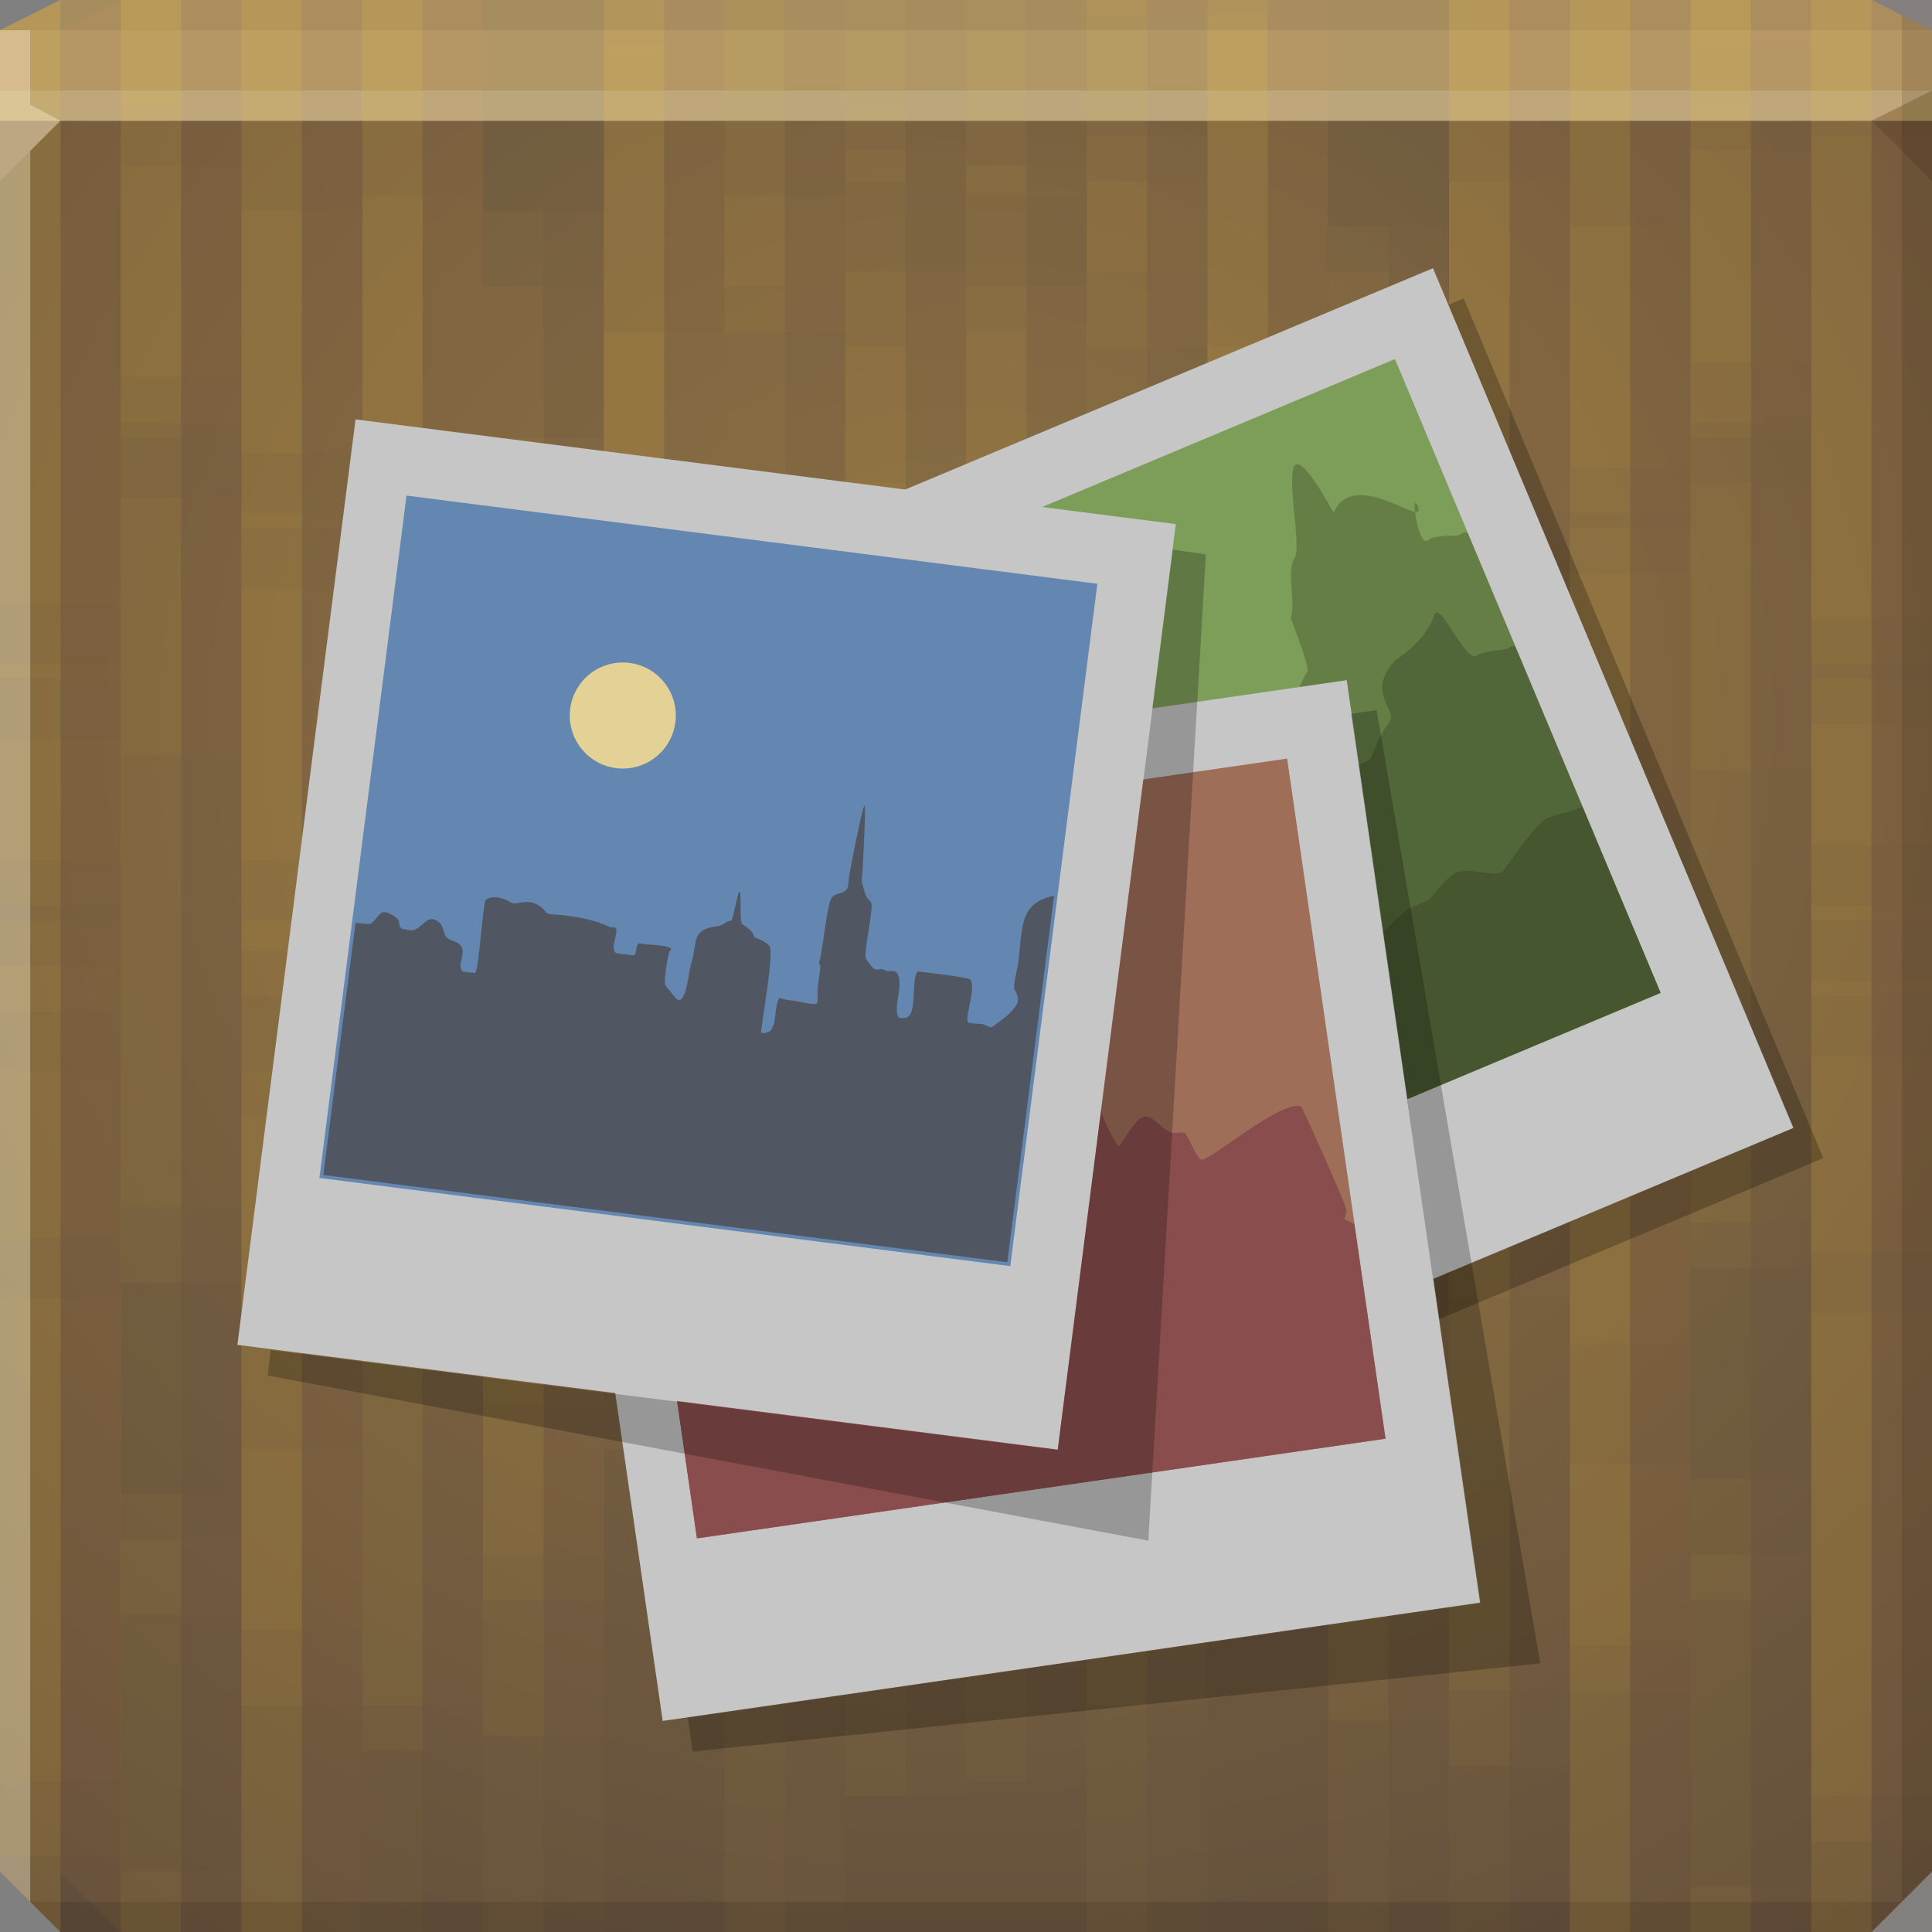 <?xml version="1.0" encoding="UTF-8" standalone="no"?>
<!-- Created with Inkscape (http://www.inkscape.org/) -->

<svg
   xmlns:dc="http://purl.org/dc/elements/1.1/"
   xmlns:cc="http://creativecommons.org/ns#"
   xmlns:rdf="http://www.w3.org/1999/02/22-rdf-syntax-ns#"
   xmlns:svg="http://www.w3.org/2000/svg"
   xmlns="http://www.w3.org/2000/svg"
   xmlns:xlink="http://www.w3.org/1999/xlink"
   xmlns:sodipodi="http://sodipodi.sourceforge.net/DTD/sodipodi-0.dtd"
   xmlns:inkscape="http://www.inkscape.org/namespaces/inkscape"
   width="64"
   height="64"
   id="svg13094"
   version="1.1"
   inkscape:version="0.48.3.1 r9886"
   sodipodi:docname="shotwell.svg">
  <rect width="100%" height="100%" fill="#808080" stroke="none"/>
  <sodipodi:namedview
     id="base"
     pagecolor="#cbcdd6"
     bordercolor="#666666"
     borderopacity="1.0"
     inkscape:pageopacity="1"
     inkscape:pageshadow="2"
     inkscape:zoom="11.313709"
     inkscape:cx="32.276797"
     inkscape:cy="27.806128"
     inkscape:document-units="px"
     inkscape:current-layer="svg13094"
     showgrid="true"
     inkscape:snap-bbox="true"
     inkscape:bbox-paths="true"
     inkscape:bbox-nodes="true"
     inkscape:snap-bbox-edge-midpoints="true"
     inkscape:snap-bbox-midpoints="true"
     inkscape:object-paths="true"
     inkscape:snap-intersection-paths="true"
     inkscape:object-nodes="true"
     inkscape:snap-smooth-nodes="true"
     inkscape:snap-midpoints="true"
     inkscape:snap-object-midpoints="true"
     inkscape:snap-center="true"
     showguides="true"
     inkscape:guide-bbox="true"
     inkscape:window-width="1920"
     inkscape:window-height="1033"
     inkscape:window-x="-2"
     inkscape:window-y="25"
     inkscape:window-maximized="1"
     inkscape:snap-global="false"
     fit-margin-top="0"
     fit-margin-left="0"
     fit-margin-right="0"
     fit-margin-bottom="0"
     showborder="true"
     inkscape:showpageshadow="false"
     inkscape:snap-page="true">
    <inkscape:grid
       type="xygrid"
       id="grid3075"
       empspacing="5"
       visible="true"
       enabled="true"
       snapvisiblegridlinesonly="true"
       originx="1.6362304e-08px"
       originy="18px" />
  </sodipodi:namedview>
  <defs
     id="defs13096">
    <linearGradient
       id="linearGradient4059">
      <stop
         id="stop4061"
         offset="0"
         style="stop-color:#856c44;stop-opacity:1;" />
      <stop
         id="stop4063"
         offset="1"
         style="stop-color:#5d4b3b;stop-opacity:1;" />
    </linearGradient>
    <radialGradient
       inkscape:collect="always"
       xlink:href="#linearGradient4059"
       id="radialGradient3943"
       cx="32"
       cy="23.333"
       fx="32"
       fy="23.333"
       r="32"
       gradientTransform="matrix(1.781,0,0,1.67,-25,-14.965)"
       gradientUnits="userSpaceOnUse" />
  </defs>
  <path
     inkscape:connector-curvature="0"
     style="color:#000000;fill:url(#radialGradient3943);fill-opacity:1;fill-rule:nonzero;stroke:none;stroke-width:2.286;marker:none;visibility:visible;display:inline;overflow:visible;enable-background:accumulate"
     d="m 0,4 0,30 0,28 2,2 30,0 30,0 2,-2 L 64,34 64,4 32,4 0,4 z"
     id="path4095" />
  <path
     inkscape:connector-curvature="0"
     style="color:#000000;fill:#b09765;fill-opacity:1;fill-rule:nonzero;stroke:none;stroke-width:2.286;marker:none;visibility:visible;display:inline;overflow:visible;enable-background:accumulate"
     d="M 2,0 0,1 0,4 32,4 64,4 64,1 62,0 32,0 2,0 z"
     id="path4090" />
  <path
     style="fill:#ffffff;fill-opacity:0.145;fill-rule:nonzero"
     d="M 0 3 L 0 6 L 2 4 L 32 4 L 62 4 L 64 3 L 32 3 L 0 3 z "
     id="path4298" />
  <path
     style="fill:#1f0700;fill-opacity:0.07;fill-rule:nonzero"
     d="M 2 0 L 0 1 L 32 1 L 64 1 L 62 0 L 32 0 L 2 0 z "
     id="path4444" />
  <path
     d="M 64,6 62,4 64,3 z"
     id="path3028"
     style="fill:#1f0700;fill-opacity:0.138"
     inkscape:connector-curvature="0" />
  <path
     style="fill:#000000;fill-opacity:0.111;fill-rule:nonzero"
     d="M 63 0.5 L 63 34 L 63 63 L 64 62 L 64 34 L 64 1 L 63 0.5 z M 63 63 L 32 63 L 1 63 L 2 64 L 32 64 L 62 64 L 63 63 z "
     id="path4366" />
  <g
     id="g3043"
     inkscape:export-filename="folder.png"
     inkscape:export-xdpi="90"
     inkscape:export-ydpi="90"
     transform="translate(-0.625,0.082)" />
  <path
     style="fill:#ffffff;fill-opacity:0.351;fill-rule:nonzero"
     d="M 0 1 L 0 34 L 0 62 L 1 63 L 1 34 L 1 5 L 2 4 L 1 3.469 L 1 1 L 0 1 z "
     id="path3864" />
  <g
     id="scalable"
     transform="matrix(1.039,0,0,1.039,1214.722,1878.812)"
     inkscape:label="#g3701"
     style="fill:#ffffff" />
  <g
     id="g3933">
    <g
       id="g3863"
       transform="translate(0,-14.5)">
      <path
         inkscape:connector-curvature="0"
         style="color:#000000;fill:#ffc346;fill-opacity:0.036;fill-rule:nonzero;stroke:none;stroke-width:1;marker:none;visibility:visible;display:inline;overflow:visible;enable-background:accumulate"
         d="M 2,0 0,1 0,4 0,22.5 2,22.5 2,0 z M 4,0 4,3.5 6,3.5 6,0 4,0 z m 4,0 0,17.5 2,0 L 10,0 8,0 z m 4,0 0,32.5 2,0 L 14,0 12,0 z m 8,0 0,27.5 2,0 L 22,0 20,0 z m 16,0 0,0.5 2,0 0,-0.5 -2,0 z m 12,0 0,19.5 2,0 L 50,0 48,0 z m 4,0 0,33.5 2,0 L 54,0 52,0 z m 4,0 0,14.5 2,0 L 58,0 56,0 z m 4,0 0,30.5 2,0 L 62,0 60,0 z m -20,0.5 0,37 2,0 0,-37 -2,0 z m -36,5 0,37 2,0 0,-37 -2,0 z m 28,0 0,37 2,0 0,-37 -2,0 z m -8,1 0,37 2,0 0,-37 -2,0 z m -8,3 0,37 2,0 0,-37 -2,0 z m 12,2 0,37 2,0 0,-37 -2,0 z m 16,5 0,37 2,0 0,-37 -2,0 z m -36,3 0,37 2,0 0,-37 -2,0 z m 28,0 0,37 2,0 0,-37 -2,0 z m 12,2 0,37 2,0 0,-37 -2,0 z m -48,3 0,9.5 0,27.5 2,0 0,-37 -2,0 z m 60,8 0,31.5 2,0 0,-31.5 -2,0 z m -8,5 0,26.5 2,0 0,-26.5 -2,0 z m 4,14 0,12.5 2,0 0,-12.5 -2,0 z"
         id="path3865"
         transform="translate(0,14.5)" />
      <path
         inkscape:connector-curvature="0"
         style="color:#000000;fill:#ffc346;fill-opacity:0.036;fill-rule:nonzero;stroke:none;stroke-width:1;marker:none;visibility:visible;display:inline;overflow:visible;enable-background:accumulate"
         d="M 2,0 0,1 0,4 0,30 2,30 2,0 z M 4,0 4,14 6,14 6,0 4,0 z m 4,0 0,33 2,0 0,-33 -2,0 z m 4,0 0,19 2,0 0,-19 -2,0 z m 8,0 0,37 2,0 0,-37 -2,0 z m 20,0 0,27 2,0 0,-27 -2,0 z m 8,0 0,32 2,0 0,-32 -2,0 z m 4,0 0,17 2,0 0,-17 -2,0 z m 4,0 0,3 2,0 0,-3 -2,0 z m 4,0 0,22 2,0 0,-22 -2,0 z m -32,5 0,37 2,0 0,-37 -2,0 z m 28,0 0,37 2,0 0,-37 -2,0 z m -20,1 0,37 2,0 0,-37 -2,0 z m 8,3 0,37 2,0 0,-37 -2,0 z m -12,2 0,37 2,0 0,-37 -2,0 z m -16,5 0,37 2,0 0,-37 -2,0 z m 8,3 0,37 2,0 0,-37 -2,0 z m 28,0 0,37 2,0 0,-37 -2,0 z m -40,2 0,37 2,0 0,-37 -2,0 z m 48,3 0,37 2,0 0,-37 -2,0 z m -60,8 0,2 0,28 2,2 0,-32 -2,0 z m 8,5 0,27 2,0 0,-27 -2,0 z M 4,51 4,64 6,64 6,51 4,51 z"
         id="path3867"
         transform="translate(0,14.5)" />
      <path
         inkscape:connector-curvature="0"
         style="color:#000000;fill:#ffc346;fill-opacity:0.036;fill-rule:nonzero;stroke:none;stroke-width:1;marker:none;visibility:visible;display:inline;overflow:visible;enable-background:accumulate"
         d="M 2,0 0,1 0,4 0,28.5 2,28.5 2,0 z m 2,0 0,12.5 2,0 L 6,0 4,0 z m 4,0 0,31.5 2,0 L 10,0 8,0 z m 4,0 0,17.5 2,0 L 14,0 12,0 z m 8,0 0,35.5 2,0 L 22,0 20,0 z m 20,0 0,25.5 2,0 L 42,0 40,0 z m 8,0 0,30.5 2,0 L 50,0 48,0 z m 4,0 0,15.5 2,0 L 54,0 52,0 z m 4,0 0,1.5 2,0 0,-1.5 -2,0 z m 4,0 0,20.5 2,0 L 62,0 60,0 z m -32,3.5 0,37 2,0 0,-37 -2,0 z m 28,0 0,37 2,0 0,-37 -2,0 z m -20,1 0,37 2,0 0,-37 -2,0 z m 8,3 0,37 2,0 0,-37 -2,0 z m -12,2 0,37 2,0 0,-37 -2,0 z m -16,5 0,37 2,0 0,-37 -2,0 z m 8,3 0,37 2,0 0,-37 -2,0 z m 28,0 0,37 2,0 0,-37 -2,0 z m -40,2 0,37 2,0 0,-37 -2,0 z m 48,3 0,37 2,0 0,-37 -2,0 z m -60,8 0,3.5 0,28 2,2 0,-33.5 -2,0 z m 8,5 0,28.5 2,0 0,-28.5 -2,0 z m -4,14 0,14.5 2,0 0,-14.5 -2,0 z"
         id="path3869"
         transform="translate(0,14.5)" />
      <path
         inkscape:connector-curvature="0"
         style="color:#000000;fill:#ffc346;fill-opacity:0.036;fill-rule:nonzero;stroke:none;stroke-width:1;marker:none;visibility:visible;display:inline;overflow:visible;enable-background:accumulate"
         d="M 2,0 0,1 0,20 2,20 2,0 z M 4,0 4,1 6,1 6,0 4,0 z m 4,0 0,15 2,0 0,-15 -2,0 z m 4,0 0,30 2,0 0,-30 -2,0 z m 8,0 0,25 2,0 0,-25 -2,0 z m 20,0 0,35 2,0 0,-35 -2,0 z m 8,0 0,17 2,0 0,-17 -2,0 z m 4,0 0,31 2,0 0,-31 -2,0 z m 4,0 0,12 2,0 0,-12 -2,0 z m 4,0 0,28 2,0 0,-28 -2,0 z M 4,3 4,40 6,40 6,3 4,3 z m 28,0 0,37 2,0 0,-37 -2,0 z m -8,1 0,37 2,0 0,-37 -2,0 z m -8,3 0,37 2,0 0,-37 -2,0 z m 12,2 0,37 2,0 0,-37 -2,0 z m 16,5 0,37 2,0 0,-37 -2,0 z m -36,3 0,37 2,0 0,-37 -2,0 z m 28,0 0,37 2,0 0,-37 -2,0 z m 12,2 0,37 2,0 0,-37 -2,0 z M 0,22 0,34 0,59 2,59 2,22 0,22 z m 60,8 0,34 2,0 0,-34 -2,0 z m -8,5 0,29 2,0 0,-29 -2,0 z m 4,14 0,15 2,0 0,-15 -2,0 z"
         id="path3871"
         transform="translate(0,14.5)" />
      <path
         inkscape:connector-curvature="0"
         style="color:#000000;fill:#ffc346;fill-opacity:0.036;fill-rule:nonzero;stroke:none;stroke-width:1;marker:none;visibility:visible;display:inline;overflow:visible;enable-background:accumulate"
         d="M 2,0 0,1 0,4 0,33.5 2,33.5 2,0 z m 2,0 0,14.5 2,0 L 6,0 4,0 z m 4,0 0,28.5 2,0 L 10,0 8,0 z m 16,0 0,9.5 2,0 0,-9.5 -2,0 z m 8,0 0,6.5 2,0 0,-6.5 -2,0 z m 4,0 0,11.5 2,0 L 38,0 36,0 z m 12,0 0,30.5 2,0 L 50,0 48,0 z m 8,0 0,25.5 2,0 L 58,0 56,0 z m -36,1.5 0,37 2,0 0,-37 -2,0 z m 40,3 0,37 2,0 0,-37 -2,0 z m -48,2 0,37 2,0 0,-37 -2,0 z m 40,1 0,37 2,0 0,-37 -2,0 z m -12,4 0,37 2,0 0,-37 -2,0 z m -36,5 0,37 2,0 0,-37 -2,0 z m 28,0 0,37 2,0 0,-37 -2,0 z m -8,1 0,37 2,0 0,-37 -2,0 z m -8,3 0,37 2,0 0,-37 -2,0 z m 12,2 0,37 2,0 0,-37 -2,0 z m 16,5 0,36.5 2,0 0,-36.5 -2,0 z m -36,3 0,33.5 2,0 0,-33.5 -2,0 z m 28,0 0,33.5 2,0 0,-33.5 -2,0 z m 12,2 0,31.5 2,0 0,-31.5 -2,0 z m -48,3 0,26.5 2,2 0,-28.5 -2,0 z m 60,8 0,20.5 2,0 0,-20.5 -2,0 z m -8,5 0,15.5 2,0 0,-15.5 -2,0 z m 4,14 0,1.5 2,0 0,-1.5 -2,0 z"
         id="path3873"
         transform="translate(0,14.5)" />
      <path
         inkscape:connector-curvature="0"
         style="color:#000000;fill:#ffc346;fill-opacity:0.036;fill-rule:nonzero;stroke:none;stroke-width:1;marker:none;visibility:visible;display:inline;overflow:visible;enable-background:accumulate"
         d="M 4,0 4,25 6,25 6,0 4,0 z m 8,0 0,30 2,0 0,-30 -2,0 z m 12,0 0,11 2,0 0,-11 -2,0 z m 4,0 0,6 2,0 0,-6 -2,0 z m 8,0 0,9 2,0 0,-9 -2,0 z m 16,0 0,28 2,0 0,-28 -2,0 z m 4,0 0,14 2,0 0,-14 -2,0 z m 4,0 0,33 2,0 0,-33 -2,0 z m -20,1 0,37 2,0 0,-37 -2,0 z M 0,4 0,34 0,41 2,41 2,4 0,4 z m 48,2 0,37 2,0 0,-37 -2,0 z M 8,7 8,44 10,44 10,7 8,7 z m 12,4 0,37 2,0 0,-37 -2,0 z m 8,5 0,37 2,0 0,-37 -2,0 z m 28,0 0,37 2,0 0,-37 -2,0 z m -20,1 0,37 2,0 0,-37 -2,0 z m 8,3 0,37 2,0 0,-37 -2,0 z m -12,2 0,37 2,0 0,-37 -2,0 z m -16,5 0,37 2,0 0,-37 -2,0 z m 8,3 0,34 2,0 0,-34 -2,0 z m 28,0 0,34 2,0 0,-34 -2,0 z m -40,2 0,32 2,0 0,-32 -2,0 z m 48,3 0,29 2,0 0,-29 -2,0 z M 0,43 0,62 2,64 2,43 0,43 z m 8,5 0,16 2,0 0,-16 -2,0 z m -4,14 0,2 2,0 0,-2 -2,0 z"
         id="path3875"
         transform="translate(0,14.5)" />
    </g>
    <g
       transform="translate(2,-14.5)"
       id="g3995">
      <path
         transform="translate(0,14.5)"
         id="path4002"
         d="M 2,0 0,1 0,4 0,22.5 2,22.5 2,0 z M 4,0 4,3.5 6,3.5 6,0 4,0 z m 4,0 0,17.5 2,0 L 10,0 8,0 z m 4,0 0,32.5 2,0 L 14,0 12,0 z m 8,0 0,27.5 2,0 L 22,0 20,0 z m 16,0 0,0.5 2,0 0,-0.5 -2,0 z m 12,0 0,19.5 2,0 L 50,0 48,0 z m 4,0 0,33.5 2,0 L 54,0 52,0 z m 4,0 0,14.5 2,0 L 58,0 56,0 z m 4,0 0,30.5 2,0 L 62,0 60,0 z m -20,0.5 0,37 2,0 0,-37 -2,0 z m -36,5 0,37 2,0 0,-37 -2,0 z m 28,0 0,37 2,0 0,-37 -2,0 z m -8,1 0,37 2,0 0,-37 -2,0 z m -8,3 0,37 2,0 0,-37 -2,0 z m 12,2 0,37 2,0 0,-37 -2,0 z m 16,5 0,37 2,0 0,-37 -2,0 z m -36,3 0,37 2,0 0,-37 -2,0 z m 28,0 0,37 2,0 0,-37 -2,0 z m 12,2 0,37 2,0 0,-37 -2,0 z m -48,3 0,9.5 0,27.5 2,0 0,-37 -2,0 z m 60,8 0,31.5 2,0 0,-31.5 -2,0 z m -8,5 0,26.5 2,0 0,-26.5 -2,0 z m 4,14 0,12.5 2,0 0,-12.5 -2,0 z"
         style="color:#000000;fill:#ffc346;fill-opacity:0.015;fill-rule:nonzero;stroke:none;stroke-width:1;marker:none;visibility:visible;display:inline;overflow:visible;enable-background:accumulate"
         inkscape:connector-curvature="0" />
      <path
         transform="translate(0,14.5)"
         id="path3998"
         d="M 2,0 0,1 0,4 0,30 2,30 2,0 z M 4,0 4,14 6,14 6,0 4,0 z m 4,0 0,33 2,0 0,-33 -2,0 z m 4,0 0,19 2,0 0,-19 -2,0 z m 8,0 0,37 2,0 0,-37 -2,0 z m 20,0 0,27 2,0 0,-27 -2,0 z m 8,0 0,32 2,0 0,-32 -2,0 z m 4,0 0,17 2,0 0,-17 -2,0 z m 4,0 0,3 2,0 0,-3 -2,0 z m 4,0 0,22 2,0 0,-22 -2,0 z m -32,5 0,37 2,0 0,-37 -2,0 z m 28,0 0,37 2,0 0,-37 -2,0 z m -20,1 0,37 2,0 0,-37 -2,0 z m 8,3 0,37 2,0 0,-37 -2,0 z m -12,2 0,37 2,0 0,-37 -2,0 z m -16,5 0,37 2,0 0,-37 -2,0 z m 8,3 0,37 2,0 0,-37 -2,0 z m 28,0 0,37 2,0 0,-37 -2,0 z m -40,2 0,37 2,0 0,-37 -2,0 z m 48,3 0,37 2,0 0,-37 -2,0 z m -60,8 0,2 0,28 2,2 0,-32 -2,0 z m 8,5 0,27 2,0 0,-27 -2,0 z M 4,51 4,64 6,64 6,51 4,51 z"
         style="color:#000000;fill:#ffc346;fill-opacity:0.015;fill-rule:nonzero;stroke:none;stroke-width:1;marker:none;visibility:visible;display:inline;overflow:visible;enable-background:accumulate"
         inkscape:connector-curvature="0" />
      <path
         transform="translate(0,14.5)"
         id="path4004"
         d="M 2,0 0,1 0,4 0,28.5 2,28.5 2,0 z m 2,0 0,12.5 2,0 L 6,0 4,0 z m 4,0 0,31.5 2,0 L 10,0 8,0 z m 4,0 0,17.5 2,0 L 14,0 12,0 z m 8,0 0,35.5 2,0 L 22,0 20,0 z m 20,0 0,25.5 2,0 L 42,0 40,0 z m 8,0 0,30.5 2,0 L 50,0 48,0 z m 4,0 0,15.5 2,0 L 54,0 52,0 z m 4,0 0,1.5 2,0 0,-1.5 -2,0 z m 4,0 0,20.5 2,0 L 62,0 60,0 z m -32,3.5 0,37 2,0 0,-37 -2,0 z m 28,0 0,37 2,0 0,-37 -2,0 z m -20,1 0,37 2,0 0,-37 -2,0 z m 8,3 0,37 2,0 0,-37 -2,0 z m -12,2 0,37 2,0 0,-37 -2,0 z m -16,5 0,37 2,0 0,-37 -2,0 z m 8,3 0,37 2,0 0,-37 -2,0 z m 28,0 0,37 2,0 0,-37 -2,0 z m -40,2 0,37 2,0 0,-37 -2,0 z m 48,3 0,37 2,0 0,-37 -2,0 z m -60,8 0,3.5 0,28 2,2 0,-33.5 -2,0 z m 8,5 0,28.5 2,0 0,-28.5 -2,0 z m -4,14 0,14.5 2,0 0,-14.5 -2,0 z"
         style="color:#000000;fill:#ffc346;fill-opacity:0.015;fill-rule:nonzero;stroke:none;stroke-width:1;marker:none;visibility:visible;display:inline;overflow:visible;enable-background:accumulate"
         inkscape:connector-curvature="0" />
      <path
         transform="translate(0,14.5)"
         id="path4000"
         d="M 2,0 0,1 0,20 2,20 2,0 z M 4,0 4,1 6,1 6,0 4,0 z m 4,0 0,15 2,0 0,-15 -2,0 z m 4,0 0,30 2,0 0,-30 -2,0 z m 8,0 0,25 2,0 0,-25 -2,0 z m 20,0 0,35 2,0 0,-35 -2,0 z m 8,0 0,17 2,0 0,-17 -2,0 z m 4,0 0,31 2,0 0,-31 -2,0 z m 4,0 0,12 2,0 0,-12 -2,0 z m 4,0 0,28 2,0 0,-28 -2,0 z M 4,3 4,40 6,40 6,3 4,3 z m 28,0 0,37 2,0 0,-37 -2,0 z m -8,1 0,37 2,0 0,-37 -2,0 z m -8,3 0,37 2,0 0,-37 -2,0 z m 12,2 0,37 2,0 0,-37 -2,0 z m 16,5 0,37 2,0 0,-37 -2,0 z m -36,3 0,37 2,0 0,-37 -2,0 z m 28,0 0,37 2,0 0,-37 -2,0 z m 12,2 0,37 2,0 0,-37 -2,0 z M 0,22 0,34 0,59 2,59 2,22 0,22 z m 60,8 0,34 2,0 0,-34 -2,0 z m -8,5 0,29 2,0 0,-29 -2,0 z m 4,14 0,15 2,0 0,-15 -2,0 z"
         style="color:#000000;fill:#ffc346;fill-opacity:0.015;fill-rule:nonzero;stroke:none;stroke-width:1;marker:none;visibility:visible;display:inline;overflow:visible;enable-background:accumulate"
         inkscape:connector-curvature="0" />
      <path
         transform="translate(0,14.5)"
         id="path4006"
         d="M 2,0 0,1 0,4 0,33.5 2,33.5 2,0 z m 2,0 0,14.5 2,0 L 6,0 4,0 z m 4,0 0,28.5 2,0 L 10,0 8,0 z m 16,0 0,9.5 2,0 0,-9.5 -2,0 z m 8,0 0,6.5 2,0 0,-6.5 -2,0 z m 4,0 0,11.5 2,0 L 38,0 36,0 z m 12,0 0,30.5 2,0 L 50,0 48,0 z m 8,0 0,25.5 2,0 L 58,0 56,0 z m -36,1.5 0,37 2,0 0,-37 -2,0 z m 40,3 0,37 2,0 0,-37 -2,0 z m -48,2 0,37 2,0 0,-37 -2,0 z m 40,1 0,37 2,0 0,-37 -2,0 z m -12,4 0,37 2,0 0,-37 -2,0 z m -36,5 0,37 2,0 0,-37 -2,0 z m 28,0 0,37 2,0 0,-37 -2,0 z m -8,1 0,37 2,0 0,-37 -2,0 z m -8,3 0,37 2,0 0,-37 -2,0 z m 12,2 0,37 2,0 0,-37 -2,0 z m 16,5 0,36.5 2,0 0,-36.5 -2,0 z m -36,3 0,33.5 2,0 0,-33.5 -2,0 z m 28,0 0,33.5 2,0 0,-33.5 -2,0 z m 12,2 0,31.5 2,0 0,-31.5 -2,0 z m -48,3 0,26.5 2,2 0,-28.5 -2,0 z m 60,8 0,20.5 2,0 0,-20.5 -2,0 z m -8,5 0,15.5 2,0 0,-15.5 -2,0 z m 4,14 0,1.5 2,0 0,-1.5 -2,0 z"
         style="color:#000000;fill:#ffc346;fill-opacity:0.015;fill-rule:nonzero;stroke:none;stroke-width:1;marker:none;visibility:visible;display:inline;overflow:visible;enable-background:accumulate"
         inkscape:connector-curvature="0" />
      <path
         transform="translate(0,14.5)"
         id="path3988"
         d="M 4,0 4,25 6,25 6,0 4,0 z m 8,0 0,30 2,0 0,-30 -2,0 z m 12,0 0,11 2,0 0,-11 -2,0 z m 4,0 0,6 2,0 0,-6 -2,0 z m 8,0 0,9 2,0 0,-9 -2,0 z m 16,0 0,28 2,0 0,-28 -2,0 z m 4,0 0,14 2,0 0,-14 -2,0 z m 4,0 0,33 2,0 0,-33 -2,0 z m -20,1 0,37 2,0 0,-37 -2,0 z M 0,4 0,34 0,41 2,41 2,4 0,4 z m 48,2 0,37 2,0 0,-37 -2,0 z M 8,7 8,44 10,44 10,7 8,7 z m 12,4 0,37 2,0 0,-37 -2,0 z m 8,5 0,37 2,0 0,-37 -2,0 z m 28,0 0,37 2,0 0,-37 -2,0 z m -20,1 0,37 2,0 0,-37 -2,0 z m 8,3 0,37 2,0 0,-37 -2,0 z m -12,2 0,37 2,0 0,-37 -2,0 z m -16,5 0,37 2,0 0,-37 -2,0 z m 8,3 0,34 2,0 0,-34 -2,0 z m 28,0 0,34 2,0 0,-34 -2,0 z m -40,2 0,32 2,0 0,-32 -2,0 z m 48,3 0,29 2,0 0,-29 -2,0 z M 0,43 0,62 2,64 2,43 0,43 z m 8,5 0,16 2,0 0,-16 -2,0 z m -4,14 0,2 2,0 0,-2 -2,0 z"
         style="color:#000000;fill:#ffc346;fill-opacity:0.015;fill-rule:nonzero;stroke:none;stroke-width:1;marker:none;visibility:visible;display:inline;overflow:visible;enable-background:accumulate"
         inkscape:connector-curvature="0" />
    </g>
  </g>
  <g
     id="g3926"
     transform="matrix(0.837,-0.351,0.351,0.837,14.711,14.269)">
    <rect
       ry="0"
       rx="0"
       y="8.487"
       x="5.42"
       height="34.026"
       width="30.159"
       id="rect2817"
       style="fill:#c6c6c6;fill-opacity:1;stroke:none" />
    <g
       transform="matrix(0.254,0,0,0.256,2.79,2.816)"
       id="g3636">
      <rect
         y="32"
         x="19"
         height="98"
         width="100"
         id="rect3975"
         style="color:#000000;fill:#7d9e59;fill-opacity:1;fill-rule:nonzero;stroke:none;marker:none;visibility:visible;display:inline;overflow:visible;enable-background:accumulate" />
      <path
         inkscape:connector-curvature="0"
         id="path3989"
         d="m 114.072,57.591 c 0.805,0.102 2.082,0.498 2.515,0.713 1.762,0.875 1.635,-0.223 2.395,0.594 l 0,71.08 -99.998,0 0,-30.904 c 0.571,-0.421 1.023,-0.715 1.317,-0.832 -0.16,-0.475 -0.479,-0.925 -0.479,-1.426 4e-6,-0.94 4.19,-15.392 4.311,-15.452 2.781,-1.38 14.033,5.897 15.329,5.468 0.521,-0.172 1.49,-3.856 1.677,-4.041 0.44,-0.437 1.456,-0.013 2.156,-0.475 1.041,-0.689 1.751,-2.058 2.874,-2.615 1.175,-0.583 2.924,1.714 3.593,2.377 0.088,0.087 1.107,1.369 1.198,1.189 1.105,-2.193 1.696,-4.936 2.156,-7.37 0.092,-0.487 0.662,-2.74 0.958,-3.328 0.136,-0.27 0.544,-0.689 0.719,-0.951 0.062,0.109 0.16,0.198 0.24,0.238 0.603,0.299 1.997,-0.278 2.395,-0.475 0.313,-0.155 0.085,-0.993 0.479,-1.189 0.096,-0.048 4.308,2.85 4.551,3.09 1.275,1.265 2.097,3.865 2.635,5.468 0.136,0.404 0.66,1.786 0.719,1.902 0.107,0.213 -0.24,0.713 0,0.713 1.061,0 3.218,-5.829 5.03,-5.23 0.521,0.172 4.073,4.046 4.311,4.755 0.091,0.271 0.191,0.713 0.479,0.713 0.009,0 3.255,-4.853 3.593,-5.23 0.407,-0.454 2.562,-3.292 2.635,-3.328 1.079,-0.536 3.751,-0.632 4.551,-1.426 0.986,-0.979 2.249,-2.439 3.593,-3.328 0.672,-0.445 0.724,-7.969 0.838,-8.083 1.441,-1.43 1.964,-6.371 3.832,-7.607 2.31,-1.528 5.389,-24.01 7.665,-3.804 5.389,-4.992 11.497,7.607 11.497,3.804 0,-2.849 -2.468,6.039 -0.359,4.992 0.114,-0.057 0.33,-0.034 0.599,0 z M 54.792,71.617 c -0.062,-0.109 -0.089,-0.238 0,-0.238 0.161,0 0.093,0.099 0,0.238 z"
         style="fill:#28331c;fill-opacity:0.299;stroke:none"
         sodipodi:nodetypes="cccccccsscscscsscccccscssccssssscscscccsc" />
      <path
         inkscape:connector-curvature="0"
         id="path3991"
         d="m 114.072,75.446 c 0.805,0.077 2.082,0.376 2.515,0.537 1.762,0.659 1.635,-0.168 2.395,0.448 l 0,53.547 -99.998,0 0,-23.281 c 0.571,-0.318 1.023,-0.539 1.317,-0.627 -0.16,-0.358 -0.479,-0.697 -0.479,-1.075 4e-6,-0.708 4.19,-11.595 4.311,-11.641 2.781,-1.04 14.033,4.442 15.329,4.119 0.521,-0.13 1.49,-2.905 1.677,-3.044 0.44,-0.329 1.456,-0.009 2.156,-0.358 1.041,-0.519 1.751,-1.55 2.874,-1.97 1.175,-0.439 2.924,1.291 3.593,1.791 0.088,0.066 1.107,1.032 1.198,0.895 1.105,-1.652 1.696,-3.719 2.156,-5.552 0.092,-0.367 0.662,-2.064 0.958,-2.507 0.136,-0.204 0.544,-0.519 0.719,-0.716 0.062,0.082 0.16,0.149 0.24,0.179 0.603,0.225 1.997,-0.209 2.395,-0.358 0.313,-0.117 0.085,-0.748 0.479,-0.895 0.096,-0.036 4.308,2.147 4.551,2.328 1.275,0.953 2.097,2.912 2.635,4.119 0.136,0.305 0.66,1.345 0.719,1.433 0.107,0.16 -0.24,0.537 0,0.537 1.061,0 3.218,-4.392 5.03,-3.94 0.521,0.13 4.073,3.048 4.311,3.582 0.091,0.204 0.191,0.537 0.479,0.537 0.009,0 3.255,-3.656 3.593,-3.94 0.407,-0.342 2.562,-2.48 2.635,-2.507 1.079,-0.404 3.751,-0.476 4.551,-1.075 0.986,-0.737 2.249,-1.837 3.593,-2.507 0.672,-0.335 3.239,-0.093 3.353,-0.179 1.441,-1.078 2.683,-2.83 4.551,-3.761 2.31,-1.151 -1.677,-5.16 4.431,-7.949 5.389,-1.015 7.352,-3.476 7.665,-3.804 1.669,-1.747 1.365,8.421 3.473,7.633 0.114,-0.043 0.33,-0.025 0.599,0 z M 54.792,86.013 c -0.062,-0.082 -0.089,-0.179 0,-0.179 0.161,0 0.093,0.075 0,0.179 z"
         style="fill:#28331c;fill-opacity:0.299;stroke:none"
         sodipodi:nodetypes="cccccccsscscscsscccccscssccssssssscscccsc" />
      <path
         style="fill:#28331c;fill-opacity:0.299;stroke:none"
         d="m 114.072,100.764 c 0.805,0.041 2.082,0.201 2.515,0.288 1.762,0.353 1.635,-0.09 2.395,0.24 l 0,28.686 -99.998,0 0,-12.472 c 0.571,-0.17 1.023,-0.289 1.317,-0.336 -0.16,-0.192 -0.479,-0.373 -0.479,-0.576 4e-6,-0.379 4.19,-6.212 4.311,-6.236 2.781,-0.557 14.033,2.38 15.329,2.207 0.521,-0.07 1.49,-1.556 1.677,-1.631 0.44,-0.176 1.456,-0.005 2.156,-0.192 1.041,-0.278 1.751,-0.83 2.874,-1.055 1.175,-0.235 2.924,0.692 3.593,0.959 0.088,0.035 1.107,0.553 1.198,0.48 1.105,-0.885 1.696,-1.992 2.156,-2.974 0.092,-0.197 0.662,-1.106 0.958,-1.343 0.136,-0.109 0.544,-0.278 0.719,-0.384 0.062,0.044 0.16,0.08 0.24,0.096 0.603,0.121 1.997,-0.112 2.395,-0.192 0.313,-0.063 0.085,-0.401 0.479,-0.48 0.096,-0.019 4.308,1.15 4.551,1.247 1.275,0.511 2.097,1.56 2.635,2.207 0.136,0.163 0.66,0.721 0.719,0.768 0.107,0.086 -0.24,0.288 0,0.288 1.061,0 3.218,-2.353 5.03,-2.111 0.521,0.07 4.073,1.633 4.311,1.919 0.091,0.109 0.191,0.288 0.479,0.288 0.009,0 3.255,-1.959 3.593,-2.111 0.407,-0.183 2.562,-1.329 2.635,-1.343 1.079,-0.216 3.751,-0.255 4.551,-0.576 0.986,-0.395 2.249,-0.984 3.593,-1.343 0.672,-0.179 3.239,-0.05 3.353,-0.096 1.441,-0.577 2.683,-1.516 4.551,-2.015 2.31,-0.617 5.419,2.656 6.706,2.399 0.506,-0.101 0.885,-0.496 1.198,-0.672 1.669,-0.936 5.556,-3.511 7.665,-3.934 0.114,-0.023 0.33,-0.014 0.599,0 z m -59.28,5.661 c -0.062,-0.044 -0.089,-0.096 0,-0.096 0.161,0 0.093,0.04 0,0.096 z"
         id="path3973"
         inkscape:connector-curvature="0" />
    </g>
    <path
       inkscape:connector-curvature="0"
       style="color:#000000;fill:#000000;fill-opacity:0.236;fill-rule:nonzero;stroke:none;stroke-width:1;marker:none;visibility:visible;display:inline;overflow:visible;enable-background:accumulate"
       d="m 36.186,9.934 -0.601,0.009 -0.019,32.569 -29.546,-0.022 -0.011,1.451 30.147,0.012 0.03,-34.02 z"
       id="rect2817-7" />
  </g>
  <g
     transform="matrix(0.898,-0.13,0.13,0.898,11.559,19.536)"
     id="g3978">
    <rect
       style="fill:#c6c6c6;fill-opacity:1;stroke:none"
       id="rect3980"
       width="30.159"
       height="34.026"
       x="5.42"
       y="8.487"
       rx="0"
       ry="0" />
    <g
       id="g3982"
       transform="matrix(0.254,0,0,0.256,2.79,2.816)">
      <rect
         style="color:#000000;fill:#9e6e59;fill-opacity:1;fill-rule:nonzero;stroke:none;marker:none;visibility:visible;display:inline;overflow:visible;enable-background:accumulate"
         id="rect3984"
         width="100"
         height="98"
         x="19"
         y="32" />
      <path
         id="path3986"
         transform="matrix(3.832,0,0,3.804,-50.955,-42.492)"
         d="M 19.531,26.312 C 19.321,26.339 18.988,26.444 18.875,26.5 18.415,26.73 18.448,26.441 18.25,26.656 l 0,18.688 26.094,0 0,-8.125 C 44.195,37.108 44.077,37.031 44,37 44.042,36.875 44.125,36.757 44.125,36.625 44.125,36.378 43.032,32.578 43,32.562 42.274,32.2 39.338,34.113 39,34 38.864,33.955 38.611,32.986 38.562,32.938 38.448,32.823 38.183,32.934 38,32.812 37.728,32.631 37.543,32.272 37.25,32.125 36.943,31.972 36.487,32.576 36.312,32.75 36.29,32.773 36.024,33.11 36,33.062 35.712,32.486 35.557,31.765 35.438,31.125 35.413,30.997 35.265,30.405 35.188,30.25 35.152,30.179 35.046,30.069 35,30 c -0.016,0.029 -0.042,0.052 -0.062,0.062 -0.157,0.079 -0.521,-0.073 -0.625,-0.125 -0.082,-0.041 -0.022,-0.261 -0.125,-0.312 -0.025,-0.013 -1.124,0.749 -1.188,0.812 -0.333,0.333 -0.547,1.016 -0.688,1.438 -0.035,0.106 -0.172,0.47 -0.188,0.5 -0.028,0.056 0.062,0.188 0,0.188 -0.277,0 -0.84,-1.533 -1.312,-1.375 -0.136,0.045 -1.063,1.064 -1.125,1.25 -0.024,0.071 -0.05,0.188 -0.125,0.188 -0.002,0 -0.849,-1.276 -0.938,-1.375 C 28.519,31.131 27.956,30.384 27.938,30.375 27.656,30.234 26.959,30.209 26.75,30 26.493,29.743 26.163,29.359 25.812,29.125 25.637,29.008 24.967,29.092 24.938,29.062 24.561,28.686 24.237,28.075 23.75,27.75 23.147,27.348 22.336,29.481 22,29.312 21.868,29.247 21.769,28.989 21.688,28.875 c -0.435,-0.61 -1.45,-2.287 -2,-2.562 -0.03,-0.015 -0.086,-0.009 -0.156,0 z M 35,30 c 0.016,-0.029 0.023,-0.062 0,-0.062 -0.042,0 -0.024,0.026 0,0.062 z"
         style="fill:#894d4d;fill-opacity:1;stroke:none"
         inkscape:connector-curvature="0" />
    </g>
    <path
       style="color:#000000;fill:#000000;fill-opacity:0.236;fill-rule:nonzero;stroke:none;stroke-width:1;marker:none;visibility:visible;display:inline;overflow:visible;enable-background:accumulate"
       d="m 36.502,9.724 -0.939,0.003 0.002,32.799 -29.216,8.77e-4 -0.008,1.251 31.087,1.245 z"
       id="rect3980-6"
       inkscape:connector-curvature="0"
       sodipodi:nodetypes="ccccccc" />
  </g>
  <g
     transform="matrix(0.901,0.115,-0.115,0.901,7.87,5.623)"
     id="g3949">
    <rect
       style="fill:#c6c6c6;fill-opacity:1;stroke:none"
       id="rect3951"
       width="30.159"
       height="34.026"
       x="5.42"
       y="8.487"
       rx="0"
       ry="0" />
    <g
       id="g3953"
       transform="matrix(0.254,0,0,0.256,2.79,2.816)">
      <rect
         y="32"
         x="19"
         height="98"
         width="100"
         id="rect3955"
         style="color:#000000;fill:#6387b0;fill-opacity:1;fill-rule:nonzero;stroke:none;marker:none;visibility:visible;display:inline;overflow:visible;enable-background:accumulate" />
      <path
         transform="matrix(0.902,0,0,0.895,202.928,6.768)"
         d="m -156.885,58.559 c 0,4.662 -3.779,8.441 -8.441,8.441 -4.662,0 -8.441,-3.779 -8.441,-8.441 0,-4.662 3.779,-8.441 8.441,-8.441 4.662,0 8.441,3.779 8.441,8.441 z"
         sodipodi:ry="8.4407921"
         sodipodi:rx="8.4407921"
         sodipodi:cy="58.559208"
         sodipodi:cx="-165.3261"
         id="path3957"
         style="color:#000000;fill:#e3d196;fill-opacity:1;fill-rule:nonzero;stroke:none;marker:none;visibility:visible;display:inline;overflow:visible;enable-background:accumulate"
         sodipodi:type="arc" />
      <path
         inkscape:connector-curvature="0"
         sodipodi:nodetypes="csssssssssssssssssssssssssssssccssssssssccsssssssssssssssssssssccccc"
         id="path3959"
         d="m 21.519,93.213 c 1.062,-0.525 0.991,-2.386 2.574,-1.865 2.215,0.73 1.268,1.168 1.973,1.865 0.149,0.147 1.558,0.205 1.802,0.085 1.503,-0.743 1.665,-2.526 3.346,-1.695 0.903,0.446 0.912,1.494 1.458,2.034 0.667,0.659 1.93,0.255 2.488,1.356 0.476,0.941 -0.368,2.433 0.429,3.221 0.071,0.07 1.867,0.041 1.887,0 0.437,-0.864 -0.194,-10.15 0.172,-10.511 0.933,-0.922 2.755,-0.504 3.603,-0.085 0.991,0.49 2.793,-1.648 5.319,0.848 0.219,0.216 1.832,0 2.145,0 2.672,0 4.806,0.085 7.12,0.848 0.158,0.052 0.661,-0.11 0.772,0 0.646,0.639 -0.408,2.648 0.429,3.476 0.208,0.206 1.807,0.043 2.059,0.085 1.485,0.245 0.486,-1.159 1.115,-1.78 0.087,-0.086 0.713,0 0.858,0 0.695,0 3.398,-0.288 3.86,0.17 0.064,0.064 -0.153,0.285 -0.172,0.339 -0.19,0.564 -0.312,4.455 0,4.917 0.075,0.112 1.878,1.776 1.887,1.78 1.482,0.732 1.204,-4.255 1.373,-5.086 0.679,-3.354 -0.828,-5.009 3.26,-6.019 0.673,-0.166 1.011,-0.932 1.63,-0.932 0.362,0 0.459,-4.3 0.682,-4.3 0.404,0 0.53,4.296 1.019,4.537 2.11,1.043 1.628,1.272 1.988,1.628 0.127,0.126 1.984,0.361 2.402,1.187 0.565,1.117 0.257,8.673 0.257,10.596 l -0.003,0.218 c 0.032,0.39 -0.03,0.783 -0.03,1.169 0,0.522 1.351,0.053 1.486,-0.48 0.081,-0.321 0.204,-0.647 0.243,-0.989 0.074,-0.659 -0.128,-3.11 0.334,-3.567 0.041,-0.041 0.142,0.023 0.182,0.03 0.769,0.127 1.523,0.12 2.305,0.12 0.394,0 2.58,0.267 2.881,-0.03 0.214,-0.212 -0.028,-1.21 -0.061,-1.469 -0.156,-1.232 -0.061,-2.531 -0.061,-3.776 l -0.303,-0.599 c 0.379,-1.073 0.006,-8.817 0.728,-9.531 0.535,-0.529 0.789,-0.51 1.092,-0.659 1.199,-0.592 0.91,-1.076 0.91,-2.338 0,-0.929 0.636,-10.49 0.91,-10.49 0.229,0 0.971,9.45 0.971,10.67 0,0.261 0.851,2.1 0.971,2.218 0.258,0.255 0.525,0.458 0.728,0.659 0.595,0.588 -0.227,7.568 0.364,8.152 0.332,0.328 0.81,0.97 1.274,1.199 0.531,0.263 0.994,-0.258 1.517,0 0.747,0.369 1.571,-0.492 2.063,0.48 0.882,1.744 -0.122,4.195 0.728,5.874 0.1,0.197 0.424,0.12 0.607,0.12 2.513,0 0.455,-5.095 1.335,-6.833 0.055,-0.109 7.441,-0.08 7.643,0.12 1.079,1.066 -0.119,5.517 0.485,6.114 0.195,0.193 1.729,0 2.063,0 0.35,0 1.24,0.453 1.456,0.24 1.101,-1.088 2.63,-2.281 3.154,-3.836 0.198,-0.587 -0.314,-1.509 -0.607,-1.798 -0.392,-0.387 0,-3.067 0,-3.716 0,-5.187 -1.021,-8.695 3.882,-10.31 l 0,52.629 -99,0 0,-36.202 c 0.638,-0.029 1.761,-0.075 2.019,-0.085 z"
         style="color:#000000;fill:#505762;fill-opacity:1;fill-rule:nonzero;stroke:none;stroke-width:3.924px;marker:none;visibility:visible;display:inline;overflow:visible;enable-background:accumulate" />
    </g>
    <path
       style="color:#000000;fill:#000000;fill-opacity:0.236;fill-rule:nonzero;stroke:none;stroke-width:1;marker:none;visibility:visible;display:inline;overflow:visible;enable-background:accumulate"
       d="m 35.589,9.426 -0.007,33.104 -28.937,0.017 0.015,0.935 32.618,1.908 -2.473,-35.945 z"
       id="rect3951-4"
       inkscape:connector-curvature="0"
       sodipodi:nodetypes="ccccccc" />
  </g>
</svg>

